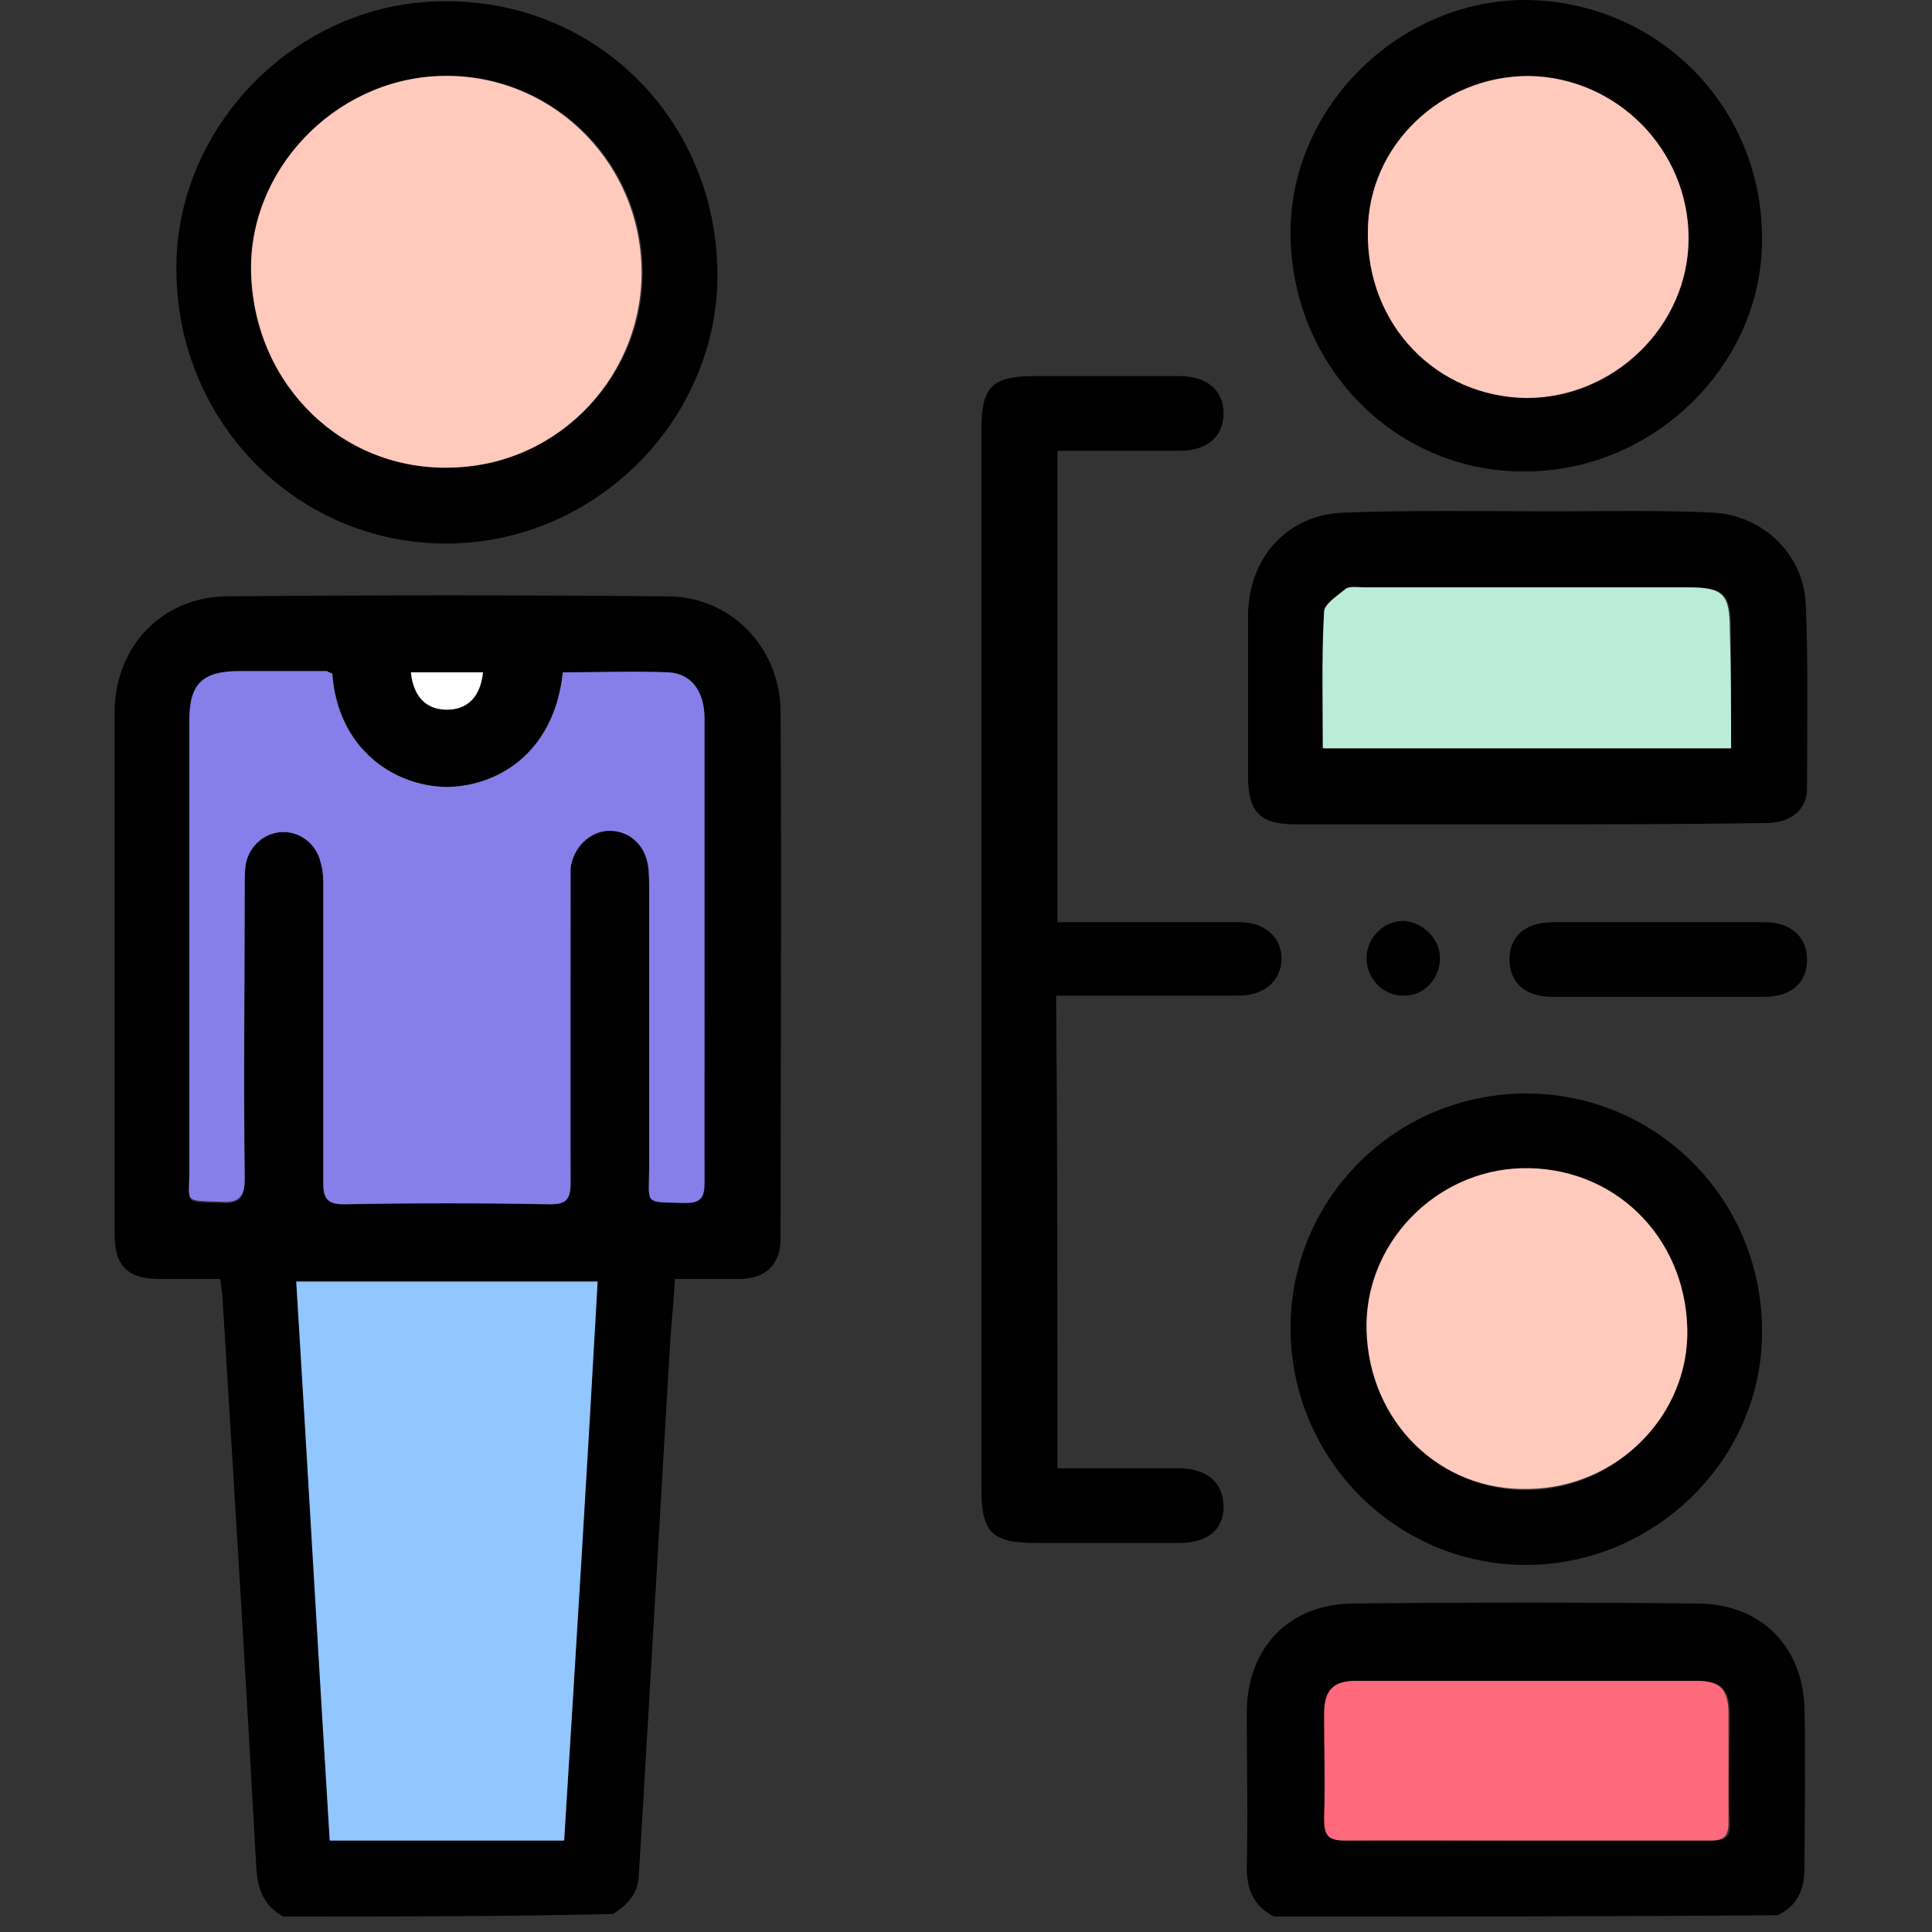 <?xml version="1.0" encoding="utf-8"?>
<!-- Generator: Adobe Illustrator 24.0.2, SVG Export Plug-In . SVG Version: 6.00 Build 0)  -->
<svg version="1.1" xmlns="http://www.w3.org/2000/svg" xmlns:xlink="http://www.w3.org/1999/xlink" x="0px" y="0px"
	 viewBox="0 0 150 150" style="enable-background:new 0 0 150 150;" xml:space="preserve">
<rect x="0" y="0" width="150" height="150" fill="#333333" stroke="none"/>
<style type="text/css">
	.st0{fill:#867EE9;}
	.st1{fill:#91C6FF;}
	.st2{fill:#FFFFFF;}
	.st3{fill:#FF697C;}
	.st4{fill:#FFC9BB;}
	.st5{fill:#BAECD8;}
</style>
<g id="svg833" xmlns:cc="http://creativecommons.org/ns#" xmlns:dc="http://purl.org/dc/elements/1.1/" xmlns:inkscape="http://www.inkscape.org/namespaces/inkscape" xmlns:rdf="http://www.w3.org/1999/02/22-rdf-syntax-ns#" xmlns:sodipodi="http://sodipodi.sourceforge.net/DTD/sodipodi-0.dtd" xmlns:svg="http://www.w3.org/2000/svg">
	
		<sodipodi:namedview  bordercolor="#666666" borderopacity="1" gridtolerance="10" guidetolerance="10" id="namedview835" inkscape:current-layer="layer1" inkscape:cx="117.10526" inkscape:cy="138.68421" inkscape:document-rotation="0" inkscape:guide-bbox="true" inkscape:pageopacity="0" inkscape:pageshadow="2" inkscape:window-height="706" inkscape:window-maximized="0" inkscape:window-width="1279" inkscape:window-x="0" inkscape:window-y="23" inkscape:zoom="1.6326744" objecttolerance="10" pagecolor="#ffffff" showgrid="false" showguides="true">
		<sodipodi:guide  id="guide1003" orientation="0,-1" position="216.336,137.881"></sodipodi:guide>
	</sodipodi:namedview>
	<g id="XoLMp9.tif">
		<g>
			<path d="M22,148.8c-1.5-0.8-2-2.1-2.1-3.8c-0.8-14.6-1.7-29.2-2.6-43.8c0-0.6-0.1-1.1-0.2-1.9c-1.6,0-3.1,0-4.7,0
				c-2.5,0-3.5-1-3.5-3.5c0-13.5,0-27,0-40.5c0-5.1,3.7-9,8.8-9c11.4-0.1,22.8-0.1,34.1,0c4.9,0,8.7,3.9,8.8,8.8
				c0.1,13.7,0,27.4,0,41.1c0,2-1.2,3.1-3.2,3.1c-1.6,0-3.3,0-5,0c-0.1,1.9-0.3,3.7-0.4,5.4c-0.7,12-1.4,24-2.1,35.9
				c-0.1,1.6-0.2,3.3-0.3,4.9c0,1.5-0.9,2.4-2,3.1C39,148.8,30.5,148.8,22,148.8z M25.8,52.3c-0.2-0.1-0.3-0.1-0.4-0.1
				c-2.3,0-4.5,0-6.8,0c-2.8,0-3.9,1-3.9,3.8c0,11.7,0,23.3,0,35c0,2.5-0.5,2.3,2.4,2.4c1.4,0.1,1.9-0.3,1.9-1.8
				c-0.1-7.6,0-15.3,0-22.9c0-0.6,0-1.2,0.1-1.7c0.3-1.4,1.6-2.4,2.9-2.4c1.4,0,2.6,0.9,2.9,2.4c0.2,0.6,0.2,1.3,0.2,2
				c0,7.6,0,15.3,0,22.9c0,1.2,0.3,1.6,1.6,1.6c5.3-0.1,10.6-0.1,16,0c1.3,0,1.6-0.4,1.6-1.7c-0.1-7.7,0-15.4,0-23.1
				c0-0.4,0-0.9,0-1.3c0.2-1.6,1.5-2.8,3-2.9c1.5,0,2.7,1,3,2.6c0.1,0.7,0.1,1.3,0.1,2c0,7.2,0,14.3,0,21.5c0,3-0.5,2.7,2.8,2.8
				c1.2,0,1.5-0.4,1.5-1.6c-0.1-4.7,0-9.4,0-14.1c0-7.3,0-14.6,0-21.9c0-2.1-1-3.5-2.8-3.6c-2.7-0.1-5.5,0-8.2,0
				c-0.7,6.4-5.3,8.9-9.1,8.9C30.5,61,26.3,58.1,25.8,52.3z M43.8,142.9c0.9-14.5,1.7-28.9,2.6-43.4c-7.9,0-15.6,0-23.4,0
				c0.9,14.5,1.8,29,2.6,43.4C31.8,142.9,37.7,142.9,43.8,142.9z M31.9,52.2c0.2,1.9,1.2,2.9,2.8,2.9c1.6,0,2.6-1,2.8-2.9
				C35.7,52.2,33.8,52.2,31.9,52.2z"/>
			<path d="M98.9,148.8c-1.5-0.8-2.1-2-2.1-3.8c0.1-4,0-8,0-12c0-5,3.2-8.4,8.1-8.5c9-0.1,18.1-0.1,27.1,0c4.8,0.1,8,3.4,8.1,8.2
				c0.1,4.1,0,8.2,0,12.3c0,1.8-0.6,3-2.1,3.7C125.1,148.8,112,148.8,98.9,148.8z M118.5,142.9c4.8,0,9.6,0,14.4,0
				c1,0,1.5-0.2,1.4-1.4c-0.1-2.8,0-5.6,0-8.4c0-1.9-0.6-2.6-2.5-2.6c-8.8,0-17.6,0-26.4,0c-1.9,0-2.5,0.7-2.5,2.6
				c0,2.7,0.1,5.4,0,8.1c0,1.2,0.3,1.7,1.6,1.7C109.1,142.8,113.8,142.9,118.5,142.9z"/>
			<path d="M82.1,114c3.2,0,6.3,0,9.4,0c2.2,0,3.5,1.1,3.5,3c0,1.8-1.3,2.8-3.5,2.8c-3.7,0-7.4,0-11,0c-3.5,0-4.3-0.8-4.3-4.2
				c0-15.2,0-30.3,0-45.5c0-12.3,0-24.6,0-36.9c0-3.2,0.9-4,4.1-4c3.8,0,7.6,0,11.3,0c2.1,0,3.4,1.1,3.4,2.9c0,1.8-1.3,2.9-3.4,2.9
				c-3.1,0-6.3,0-9.5,0c0,12.2,0,24.3,0,36.6c2.7,0,5.4,0,8,0c2.1,0,4.2,0,6.2,0c1.9,0,3.2,1.2,3.2,2.8c0,1.7-1.3,2.9-3.3,2.9
				c-4.2,0-8.3,0-12.5,0c-0.5,0-1.1,0-1.7,0C82.1,89.5,82.1,101.7,82.1,114z"/>
			<path d="M13.7,21.1C13.5,9.9,23,0.2,34.3,0.1C46.1-0.1,55.5,9.1,55.7,21c0.2,11.4-9.3,21.1-20.9,21.2
				C23.2,42.3,13.8,32.9,13.7,21.1z M19.5,21.3c0.3,8.7,7.1,15.3,15.7,15c8.3-0.3,15-7.3,14.7-15.7c-0.3-8.4-7.3-15-15.7-14.7
				C26,6.2,19.3,13.3,19.5,21.3z"/>
			<path d="M118.5,64c-6,0-12,0-18,0c-2.7,0-3.6-1-3.6-3.7c0-4.2,0-8.3,0-12.5c0-4.4,3-7.9,7.5-8c5.4-0.2,10.8-0.1,16.3-0.1
				c4.1,0,8.2-0.1,12.3,0.1c3.9,0.2,7.1,3.3,7.2,7.2c0.2,4.7,0.1,9.5,0.1,14.2c0,1.7-1.3,2.7-3.2,2.7C130.8,64,124.7,64,118.5,64z
				 M134.4,58.1c0-3.2,0-6.2,0-9.2c0-2.8-0.5-3.3-3.3-3.3c-8.4,0-16.7,0-25.1,0c-0.5,0-1.1-0.1-1.4,0.1c-0.7,0.5-1.7,1.2-1.7,1.8
				c-0.2,3.5-0.1,7-0.1,10.6C113.3,58.1,123.7,58.1,134.4,58.1z"/>
			<path d="M100.2,103.1c0-10.1,8.2-18.2,18.3-18.2c10.1,0,18.3,8.2,18.3,18.4c0.1,10-8.4,18.3-18.5,18.2
				C108.3,121.4,100.2,113.2,100.2,103.1z M106.1,103.3c0.2,7.1,5.7,12.5,12.6,12.4c6.8-0.1,12.4-5.8,12.3-12.5
				c-0.2-7.2-5.8-12.6-12.9-12.4C111.4,90.9,106,96.6,106.1,103.3z"/>
			<path d="M100.2,18.4c-0.2-9.8,8.1-18.2,17.9-18.4c10.3-0.1,18.6,8,18.7,18.3c0.2,9.8-8.2,18.2-18.2,18.3
				C108.6,36.8,100.4,28.7,100.2,18.4z M118.7,5.9c-6.7-0.1-12.4,5.4-12.5,12.1c-0.1,7.2,5.3,12.8,12.3,12.9
				c6.8,0.1,12.6-5.6,12.6-12.4C131.1,11.6,125.5,6,118.7,5.9z"/>
			<path d="M128.7,77.4c-2.7,0-5.4,0-8.1,0c-2.2,0-3.4-1.1-3.4-2.9c0-1.8,1.2-2.9,3.4-2.9c5.5,0,10.9,0,16.4,0c2,0,3.3,1.1,3.3,2.9
				c0,1.8-1.2,2.9-3.4,2.9C134.2,77.4,131.5,77.4,128.7,77.4z"/>
			<path d="M111.8,74.4c0,1.6-1.3,3-2.9,2.9c-1.5,0-2.8-1.3-2.8-2.9c0-1.6,1.3-2.9,2.9-2.9C110.5,71.6,111.8,72.9,111.8,74.4z"/>
			<path class="st0" d="M25.8,52.3c0.4,5.8,4.7,8.7,8.8,8.8c3.8,0,8.4-2.4,9.1-8.9c2.7,0,5.5-0.1,8.2,0c1.8,0.1,2.8,1.5,2.8,3.6
				c0,7.3,0,14.6,0,21.9c0,4.7,0,9.4,0,14.1c0,1.2-0.3,1.6-1.5,1.6c-3.3-0.1-2.8,0.2-2.8-2.8c0-7.2,0-14.3,0-21.5c0-0.7,0-1.4-0.1-2
				c-0.3-1.6-1.5-2.6-3-2.6c-1.5,0-2.8,1.3-3,2.9c0,0.4,0,0.9,0,1.3c0,7.7,0,15.4,0,23.1c0,1.3-0.3,1.7-1.6,1.7
				c-5.3-0.1-10.6-0.1-16,0c-1.2,0-1.6-0.4-1.6-1.6c0-7.6,0-15.3,0-22.9c0-0.7,0-1.4-0.2-2c-0.3-1.4-1.5-2.4-2.9-2.4
				c-1.4,0-2.6,1-2.9,2.4C19,67.5,19,68.1,19,68.6c0,7.6-0.1,15.3,0,22.9c0,1.5-0.5,1.9-1.9,1.8c-2.9-0.1-2.4,0.1-2.4-2.4
				c0-11.7,0-23.3,0-35c0-2.8,1-3.8,3.9-3.8c2.3,0,4.5,0,6.8,0C25.5,52.2,25.6,52.2,25.8,52.3z"/>
			<path class="st1" d="M43.8,142.9c-6.1,0-12,0-18.2,0c-0.9-14.4-1.7-28.8-2.6-43.4c7.8,0,15.5,0,23.4,0
				C45.6,114,44.7,128.4,43.8,142.9z"/>
			<path class="st2" d="M31.9,52.2c1.9,0,3.8,0,5.6,0c-0.2,1.9-1.2,2.9-2.8,2.9C33.1,55.1,32.1,54.1,31.9,52.2z"/>
			<path class="st3" d="M118.5,142.9c-4.7,0-9.4,0-14.1,0c-1.3,0-1.6-0.4-1.6-1.7c0.1-2.7,0-5.4,0-8.1c0-1.9,0.7-2.6,2.5-2.6
				c8.8,0,17.6,0,26.4,0c1.9,0,2.5,0.7,2.5,2.6c0,2.8,0,5.6,0,8.4c0,1.1-0.4,1.4-1.4,1.4C128.1,142.9,123.3,142.9,118.5,142.9z"/>
			<path class="st4" d="M19.5,21.3c-0.3-8,6.4-15.1,14.6-15.4c8.4-0.3,15.4,6.3,15.7,14.7c0.3,8.4-6.3,15.5-14.7,15.7
				C26.7,36.6,19.8,30,19.5,21.3z"/>
			<path class="st5" d="M134.4,58.1c-10.7,0-21.1,0-31.7,0c0-3.6-0.1-7.1,0.1-10.6c0-0.6,1.1-1.3,1.7-1.8c0.3-0.2,0.9-0.1,1.4-0.1
				c8.4,0,16.7,0,25.1,0c2.8,0,3.3,0.5,3.3,3.3C134.4,51.9,134.4,55,134.4,58.1z"/>
			<path class="st4" d="M106.1,103.3c-0.2-6.7,5.3-12.4,12-12.6c7.1-0.2,12.7,5.2,12.9,12.4c0.2,6.7-5.4,12.4-12.3,12.5
				C111.8,115.8,106.3,110.4,106.1,103.3z"/>
			<path class="st4" d="M118.7,5.9c6.8,0.1,12.4,5.7,12.4,12.6c0,6.8-5.8,12.4-12.6,12.4c-7-0.1-12.4-5.7-12.3-12.9
				C106.2,11.3,111.9,5.9,118.7,5.9z"/>
		</g>
	</g>
</g>
<g id="Layer_3">
</g>
<g id="Layer_2">
</g>
</svg>
